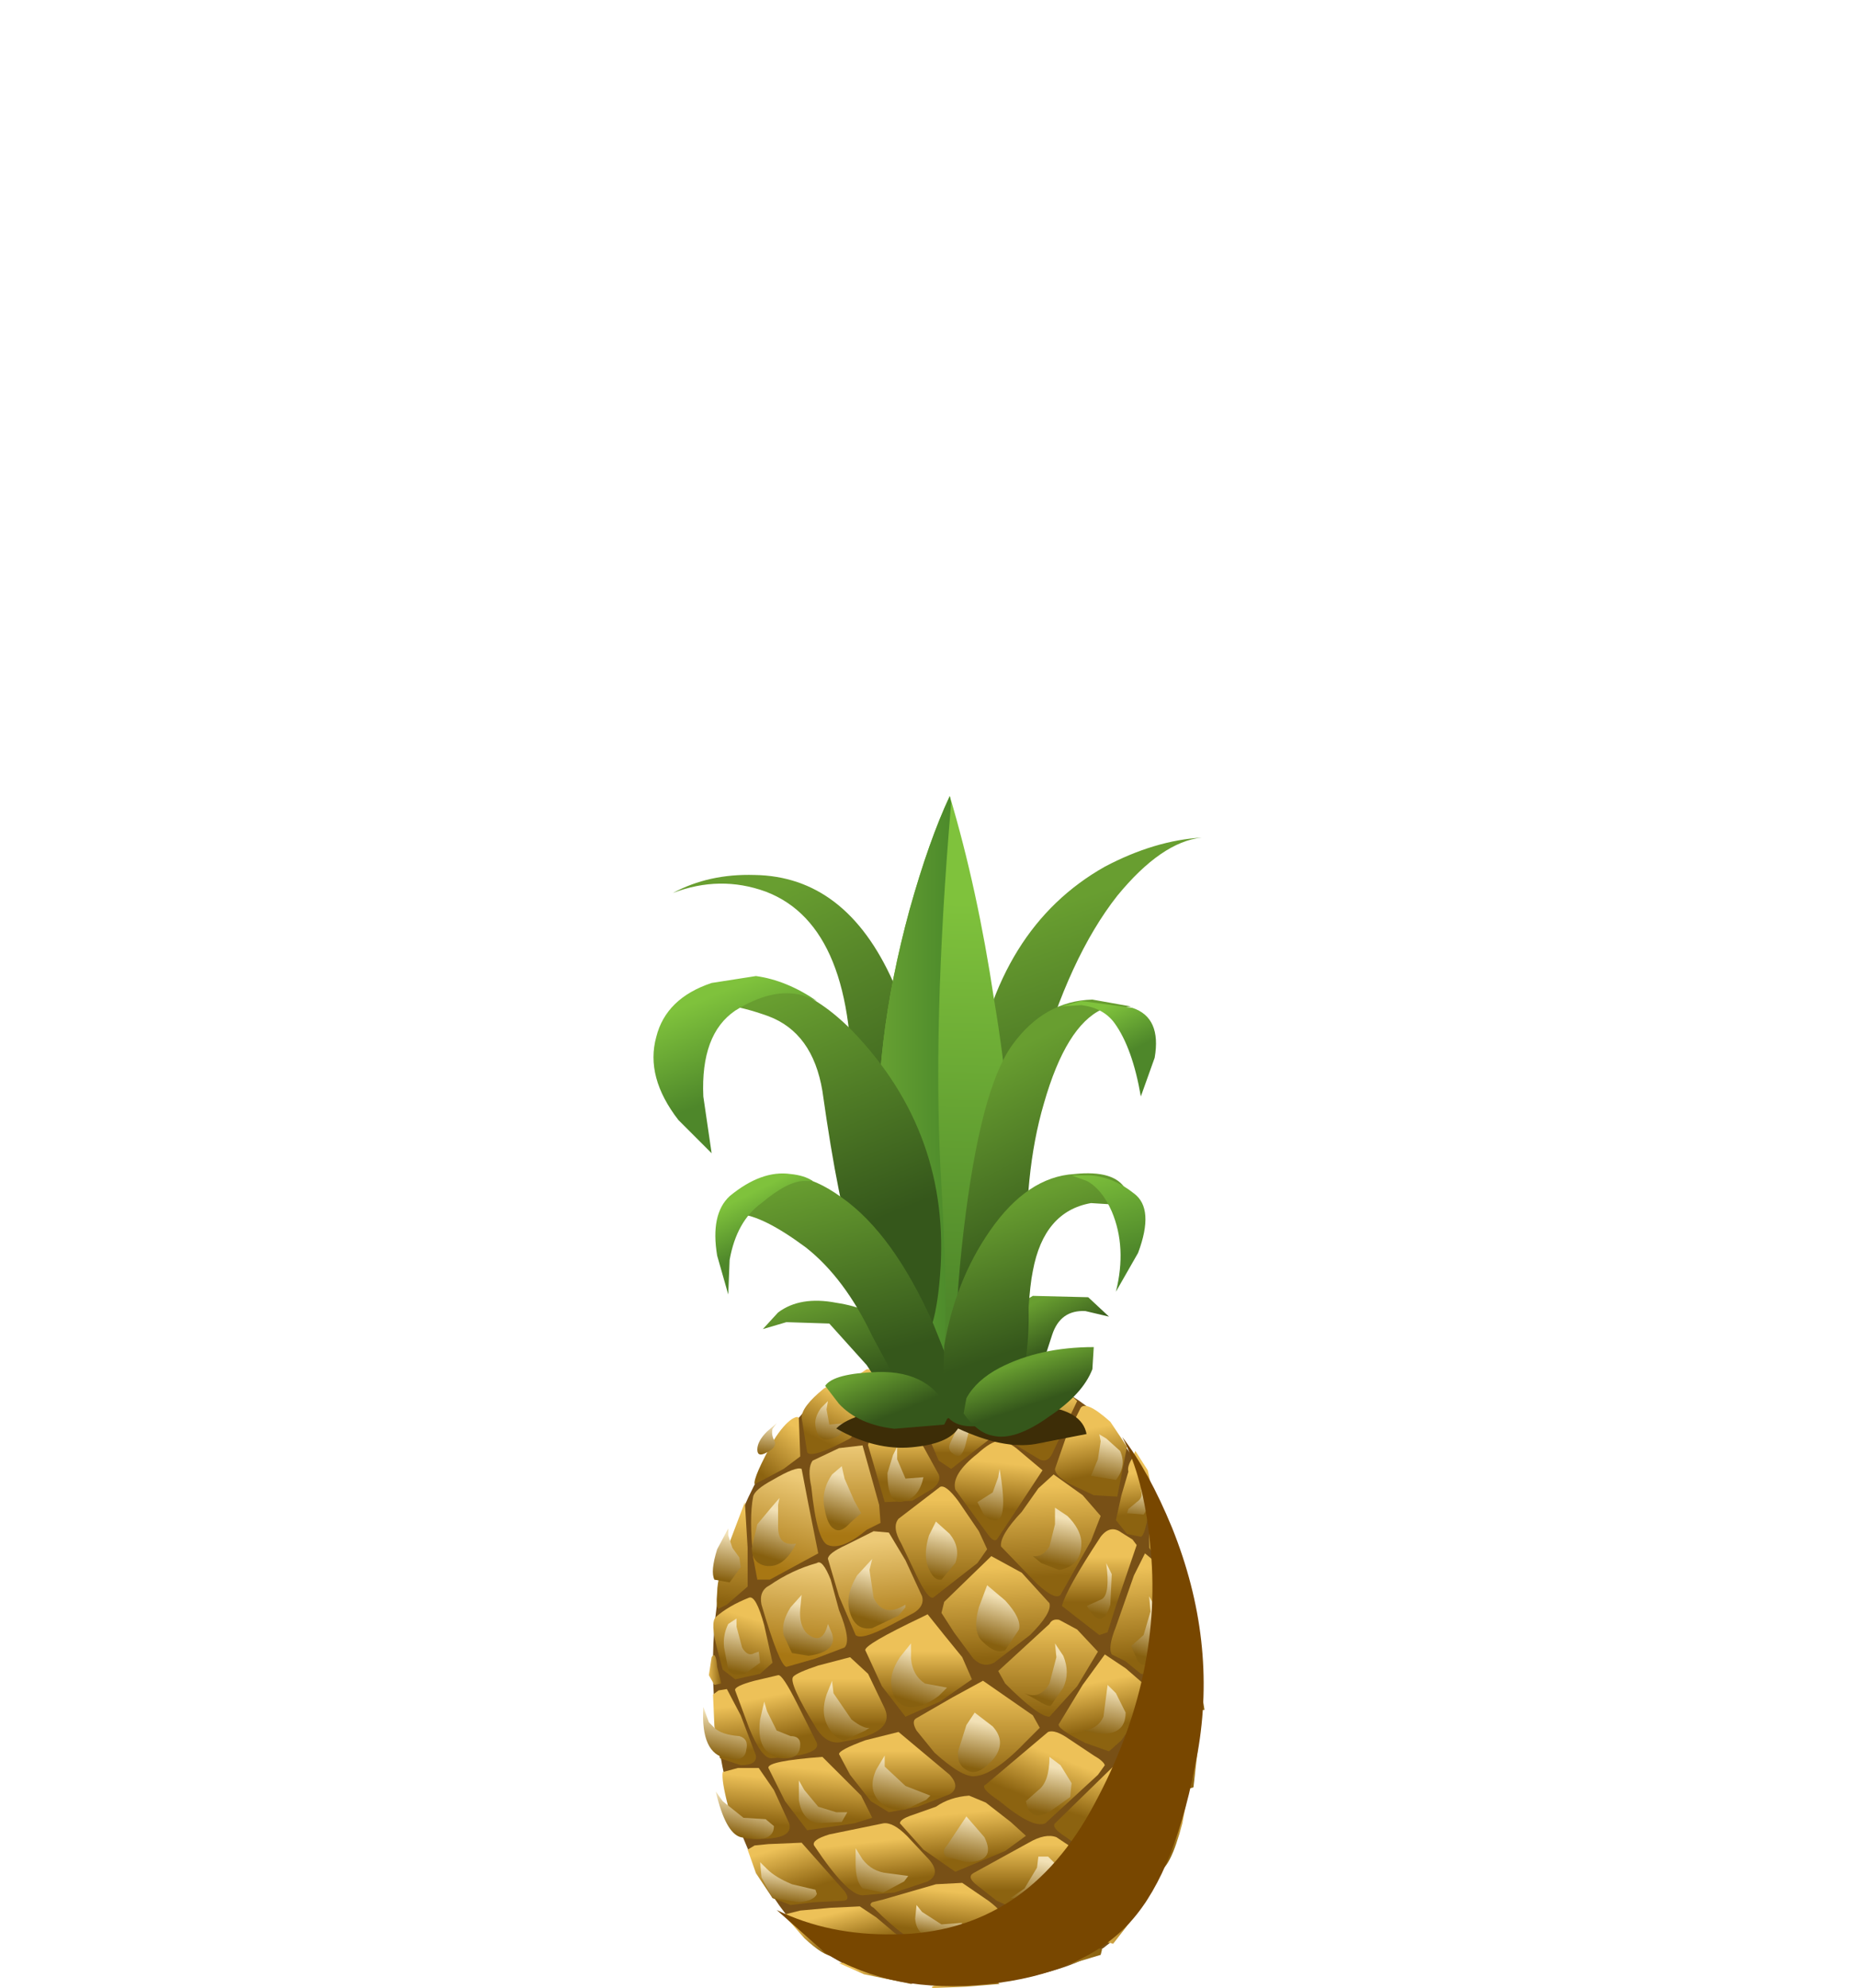 <?xml version="1.0" encoding="UTF-8" standalone="no"?>
<svg xmlns:xlink="http://www.w3.org/1999/xlink" height="71.8px" width="67.1px" xmlns="http://www.w3.org/2000/svg">
  <g transform="matrix(1.0, 0.0, 0.0, 1.0, 0.0, 0.0)">
    <use height="22.6" transform="matrix(1.0, 0.0, 0.0, 1.0, 25.4, 49.2)" width="18.1" xlink:href="#shape0"/>
    <use height="24.8" transform="matrix(0.8, 0.0, 0.0, 0.8, 28.05, 51.9)" width="19.25" xlink:href="#sprite0"/>
    <use height="2.4" transform="matrix(0.8, 0.0, 0.0, 0.8, 30.2, 50.35)" width="11.3" xlink:href="#sprite1"/>
    <use height="23.15" transform="matrix(1.0, 0.0, 0.0, 1.0, 23.6, 28.75)" width="19.8" xlink:href="#shape3"/>
  </g>
  <defs>
    <g id="shape0" transform="matrix(1.0, 0.0, 0.0, 1.0, -25.4, -49.2)">
      <path d="M30.35 49.9 Q31.35 49.4 32.9 49.25 L36.9 49.65 Q39.2 50.25 40.65 52.25 42.25 54.45 43.0 58.6 43.7 62.55 42.45 66.25 41.35 69.25 39.85 70.35 38.5 71.3 35.7 71.6 32.7 71.9 30.75 71.05 28.6 70.1 27.2 67.2 25.7 64.05 25.75 59.85 25.8 56.0 27.65 52.9 29.05 50.6 30.35 49.9" fill="#785016" fill-rule="evenodd" stroke="none"/>
      <path d="M28.85 51.25 L28.9 52.6 28.3 53.05 27.55 53.45 27.25 53.6 Q27.2 53.35 27.95 52.0 28.3 51.45 28.6 51.25 28.85 51.1 28.85 51.25" fill="url(#gradient0)" fill-rule="evenodd" stroke="none"/>
      <path d="M29.15 52.45 L28.95 51.2 Q28.95 50.8 29.75 50.15 30.7 49.55 30.75 49.75 L30.9 51.35 30.95 51.7 30.7 51.95 Q29.3 52.7 29.15 52.45" fill="url(#gradient1)" fill-rule="evenodd" stroke="none"/>
      <path d="M28.95 53.05 L29.2 54.35 29.55 56.1 27.8 57.05 27.35 57.05 27.2 56.25 Q27.05 54.8 27.2 54.05 27.25 53.8 27.9 53.45 28.75 52.95 28.95 53.05" fill="url(#gradient2)" fill-rule="evenodd" stroke="none"/>
      <path d="M26.9 54.25 L27.0 55.9 27.0 57.3 26.25 57.95 25.95 58.1 Q25.85 58.05 25.9 57.5 25.9 56.95 26.35 55.7 L26.9 54.25" fill="url(#gradient3)" fill-rule="evenodd" stroke="none"/>
      <path d="M29.35 52.75 L30.3 52.3 31.15 52.2 31.75 54.35 31.8 55.0 31.3 55.25 Q30.4 56.0 29.9 55.8 29.5 55.65 29.3 53.7 29.15 53.0 29.35 52.75" fill="url(#gradient4)" fill-rule="evenodd" stroke="none"/>
      <path d="M32.05 51.65 L32.8 51.5 33.35 52.25 33.9 53.25 Q34.0 53.5 33.7 53.75 L32.95 54.2 31.95 54.25 31.35 52.2 Q31.35 51.95 32.05 51.65" fill="url(#gradient5)" fill-rule="evenodd" stroke="none"/>
      <path d="M27.05 57.7 Q27.3 57.6 27.6 58.7 L27.9 60.05 27.45 60.45 26.55 60.65 26.1 60.3 25.9 59.55 Q25.65 58.6 25.85 58.4 26.3 58.0 27.05 57.7" fill="url(#gradient6)" fill-rule="evenodd" stroke="none"/>
      <path d="M27.8 57.25 Q28.6 56.7 29.5 56.45 29.7 56.3 30.0 57.05 L30.3 58.15 Q30.75 59.25 30.5 59.5 L29.45 59.9 28.4 60.2 Q28.15 60.15 27.5 57.95 27.4 57.45 27.8 57.25" fill="url(#gradient7)" fill-rule="evenodd" stroke="none"/>
      <path d="M32.1 55.35 L32.7 56.35 33.3 57.65 Q33.4 58.0 33.0 58.25 L32.15 58.7 Q31.1 59.25 30.9 59.05 L30.3 57.65 29.9 56.3 Q29.9 56.1 30.55 55.8 L31.55 55.3 32.1 55.35" fill="url(#gradient8)" fill-rule="evenodd" stroke="none"/>
      <path d="M33.95 53.7 Q34.15 53.6 34.6 54.2 L35.35 55.3 35.65 55.95 35.3 56.45 33.7 57.7 Q33.5 57.75 33.1 56.9 L32.55 55.75 Q32.2 55.15 32.45 54.85 L33.95 53.7" fill="url(#gradient9)" fill-rule="evenodd" stroke="none"/>
      <path d="M25.9 60.2 L26.05 60.8 25.8 60.85 25.6 60.5 25.7 59.85 Q25.85 59.6 25.9 60.2" fill="url(#gradient10)" fill-rule="evenodd" stroke="none"/>
      <path d="M26.25 61.0 L26.75 61.95 27.3 63.4 Q27.35 63.75 26.75 63.75 L26.0 63.5 25.8 62.35 25.75 61.2 25.95 61.05 26.25 61.0" fill="url(#gradient11)" fill-rule="evenodd" stroke="none"/>
      <path d="M28.1 60.5 Q28.25 60.45 28.8 61.55 L29.5 62.95 Q29.65 63.4 27.85 63.5 27.5 63.5 27.05 62.4 L26.55 61.05 Q26.5 60.9 27.25 60.7 L28.1 60.5" fill="url(#gradient12)" fill-rule="evenodd" stroke="none"/>
      <path d="M28.65 60.55 Q28.8 60.4 29.55 60.15 L30.7 59.85 31.35 60.45 31.95 61.7 Q32.35 62.6 30.45 62.9 29.9 63.05 29.5 62.45 28.45 60.75 28.65 60.55" fill="url(#gradient13)" fill-rule="evenodd" stroke="none"/>
      <path d="M33.3 58.4 L33.5 58.3 34.1 59.05 34.75 59.85 35.1 60.65 33.95 61.45 32.7 62.0 31.85 60.9 31.25 59.6 Q31.2 59.4 33.3 58.4" fill="url(#gradient14)" fill-rule="evenodd" stroke="none"/>
      <path d="M35.8 56.2 L36.9 56.8 37.9 57.9 Q38.0 58.25 37.2 59.05 L35.9 60.05 Q35.5 60.25 35.15 59.9 L34.45 58.95 34.0 58.25 34.1 57.85 35.8 56.2" fill="url(#gradient15)" fill-rule="evenodd" stroke="none"/>
      <path d="M27.4 63.85 L27.95 64.65 28.5 65.85 Q28.7 66.5 27.0 66.4 26.6 66.35 26.3 65.25 26.05 64.3 26.1 64.0 L26.65 63.85 27.4 63.85" fill="url(#gradient16)" fill-rule="evenodd" stroke="none"/>
      <path d="M29.7 63.45 L31.1 64.85 31.5 65.65 30.85 65.85 29.15 66.1 28.35 65.05 27.75 63.85 Q27.7 63.6 29.7 63.45" fill="url(#gradient17)" fill-rule="evenodd" stroke="none"/>
      <path d="M31.45 65.05 L30.7 64.1 30.3 63.35 Q30.3 63.2 31.25 62.85 L32.45 62.55 34.3 64.1 Q34.7 64.55 34.3 64.8 L33.15 65.25 32.1 65.45 31.45 65.05" fill="url(#gradient18)" fill-rule="evenodd" stroke="none"/>
      <path d="M37.55 62.4 L37.05 62.9 Q35.9 64.1 35.2 64.15 34.75 64.2 33.75 63.3 L33.1 62.5 Q32.9 62.15 33.1 62.05 L34.4 61.3 35.5 60.7 37.3 61.95 37.55 62.4" fill="url(#gradient19)" fill-rule="evenodd" stroke="none"/>
      <path d="M36.05 60.35 L37.9 58.65 Q38.0 58.45 38.25 58.5 L38.9 58.85 39.65 59.65 38.9 60.9 37.9 62.0 Q37.5 62.0 36.3 60.8 L36.05 60.35" fill="url(#gradient20)" fill-rule="evenodd" stroke="none"/>
      <path d="M28.95 66.55 L30.5 68.3 Q30.75 68.65 30.4 68.65 L29.4 68.7 28.55 68.8 27.9 68.55 27.3 67.65 27.0 66.8 27.25 66.65 27.75 66.6 28.95 66.55" fill="url(#gradient21)" fill-rule="evenodd" stroke="none"/>
      <path d="M29.95 66.25 L31.9 65.85 Q32.25 65.8 32.75 66.3 L33.45 67.05 Q34.05 67.65 33.5 67.95 L32.3 68.35 31.15 68.45 Q30.6 68.45 29.4 66.65 29.3 66.45 29.95 66.25" fill="url(#gradient22)" fill-rule="evenodd" stroke="none"/>
      <path d="M33.8 65.25 Q34.3 64.9 35.0 64.85 L35.6 65.1 36.5 65.8 37.05 66.3 36.3 66.85 34.5 67.6 33.35 66.8 32.5 65.85 Q32.5 65.7 32.95 65.55 L33.8 65.25" fill="url(#gradient23)" fill-rule="evenodd" stroke="none"/>
      <path d="M35.6 64.45 L37.85 62.55 Q38.1 62.45 38.6 62.8 L39.5 63.4 Q39.85 63.6 39.9 63.75 L39.65 64.1 37.75 65.85 Q37.3 66.05 36.1 65.05 35.35 64.55 35.6 64.45" fill="url(#gradient24)" fill-rule="evenodd" stroke="none"/>
      <path d="M38.25 62.25 L39.1 60.85 39.9 59.75 40.65 60.25 41.4 60.9 Q41.7 61.2 40.5 62.85 L40.05 63.25 39.2 62.95 Q38.1 62.4 38.25 62.25" fill="url(#gradient25)" fill-rule="evenodd" stroke="none"/>
      <path d="M32.3 69.8 Q33.0 70.3 32.35 70.45 L30.1 70.65 Q29.75 70.65 29.05 70.0 L28.3 69.15 28.9 69.0 30.0 68.9 31.05 68.85 31.65 69.25 32.3 69.8" fill="url(#gradient26)" fill-rule="evenodd" stroke="none"/>
      <path d="M33.8 68.05 L34.75 68.0 35.7 68.65 Q36.3 69.1 36.15 69.25 36.1 69.4 35.6 69.55 34.15 70.25 33.3 70.15 32.8 70.15 31.55 68.9 31.35 68.8 31.5 68.7 L31.9 68.6 33.8 68.05" fill="url(#gradient27)" fill-rule="evenodd" stroke="none"/>
      <path d="M35.15 67.65 L37.15 66.55 Q37.75 66.2 38.15 66.35 L38.9 66.85 Q39.3 67.05 39.15 67.3 L38.7 67.85 Q37.4 68.9 36.8 69.0 L36.0 68.65 35.3 68.1 Q34.9 67.8 35.15 67.65" fill="url(#gradient28)" fill-rule="evenodd" stroke="none"/>
      <path d="M39.7 66.8 L39.05 66.75 38.5 66.35 Q37.95 66.0 38.1 65.85 L40.15 63.85 Q40.35 63.65 40.7 63.85 L41.35 64.3 41.5 64.65 41.15 65.25 39.7 66.8" fill="url(#gradient29)" fill-rule="evenodd" stroke="none"/>
      <path d="M42.9 61.9 L42.95 62.4 42.5 63.25 41.9 64.1 41.45 64.2 40.85 63.85 Q40.3 63.5 40.7 63.0 L41.75 61.1 Q42.05 60.95 42.55 61.6 42.8 61.65 42.9 61.9" fill="url(#gradient30)" fill-rule="evenodd" stroke="none"/>
      <path d="M30.3 70.9 L32.35 70.65 32.9 70.6 33.5 70.65 34.8 71.25 33.85 71.45 32.9 71.65 31.2 71.3 30.3 70.9" fill="url(#gradient31)" fill-rule="evenodd" stroke="none"/>
      <path d="M33.9 70.3 L35.35 69.75 36.8 69.3 Q37.0 69.25 38.2 69.85 38.5 70.0 38.25 70.15 L37.45 70.45 35.45 71.1 34.25 70.7 Q33.65 70.4 33.9 70.3" fill="url(#gradient32)" fill-rule="evenodd" stroke="none"/>
      <path d="M39.7 67.2 Q40.1 67.05 41.45 67.85 41.7 67.95 41.5 68.1 L41.1 68.45 40.05 69.25 38.85 69.85 38.0 69.65 37.35 69.25 Q37.0 69.1 37.65 68.85 L39.7 67.2" fill="url(#gradient33)" fill-rule="evenodd" stroke="none"/>
      <path d="M42.1 64.6 L42.65 64.8 42.85 65.05 42.7 65.85 Q42.25 67.55 41.8 67.6 L40.9 67.4 40.15 67.05 Q40.05 66.9 40.3 66.65 L40.85 65.95 Q41.7 64.6 42.1 64.6" fill="url(#gradient34)" fill-rule="evenodd" stroke="none"/>
      <path d="M43.15 62.45 Q43.3 62.35 43.25 63.25 L43.1 64.55 42.6 64.7 42.15 64.3 42.5 63.35 Q42.95 62.55 43.15 62.45" fill="url(#gradient35)" fill-rule="evenodd" stroke="none"/>
      <path d="M36.1 71.65 L34.9 71.75 33.7 71.8 Q33.5 71.75 34.15 71.6 L35.1 71.45 35.9 71.5 36.1 71.65" fill="url(#gradient36)" fill-rule="evenodd" stroke="none"/>
      <path d="M36.7 70.85 L37.8 70.45 38.55 70.25 39.3 70.25 39.8 70.4 39.75 70.6 37.1 71.4 36.5 71.4 35.95 71.25 36.7 70.85" fill="url(#gradient37)" fill-rule="evenodd" stroke="none"/>
      <path d="M39.3 69.95 L40.4 69.25 41.4 68.65 40.2 70.2 39.3 69.95" fill="url(#gradient38)" fill-rule="evenodd" stroke="none"/>
      <path d="M43.1 58.3 L43.3 59.8 43.4 61.15 43.5 61.75 43.15 61.8 42.35 61.3 Q41.9 61.05 42.0 60.8 L43.1 58.3" fill="url(#gradient39)" fill-rule="evenodd" stroke="none"/>
      <path d="M42.9 57.75 L42.4 59.2 41.75 60.5 41.2 60.45 40.65 60.0 40.15 59.75 Q40.0 59.5 40.3 58.75 L40.95 56.9 41.35 56.1 42.25 56.85 42.9 57.75" fill="url(#gradient40)" fill-rule="evenodd" stroke="none"/>
      <path d="M41.05 55.8 L40.3 58.0 40.0 58.95 39.7 59.05 38.35 58.0 Q38.5 57.4 39.75 55.5 40.1 55.05 40.5 55.35 L40.9 55.6 41.05 55.8" fill="url(#gradient41)" fill-rule="evenodd" stroke="none"/>
      <path d="M37.45 57.2 L36.15 55.85 Q36.1 55.45 36.9 54.6 L37.5 53.75 38.05 53.25 39.1 54.0 39.75 54.75 39.4 55.65 38.3 57.6 Q38.1 57.8 37.45 57.2" fill="url(#gradient42)" fill-rule="evenodd" stroke="none"/>
      <path d="M37.65 53.1 L36.3 55.15 36.0 55.6 Q35.9 55.7 35.7 55.45 L34.5 53.8 Q34.35 53.25 35.3 52.5 35.8 52.05 36.05 52.05 36.3 52.0 36.7 52.3 L37.65 53.1" fill="url(#gradient43)" fill-rule="evenodd" stroke="none"/>
      <path d="M35.9 51.85 L34.35 53.05 33.9 52.75 33.6 52.05 33.3 51.65 Q33.2 51.45 33.4 51.25 L34.25 51.0 34.9 50.95 35.9 51.85" fill="url(#gradient44)" fill-rule="evenodd" stroke="none"/>
      <path d="M41.75 54.2 L42.05 54.65 42.5 55.75 Q42.9 56.85 42.6 57.0 L42.0 56.6 41.5 55.9 41.5 55.05 41.75 54.2" fill="url(#gradient45)" fill-rule="evenodd" stroke="none"/>
      <path d="M41.0 52.4 L41.45 53.1 41.6 53.8 Q41.4 55.45 41.2 55.5 L40.7 55.4 40.3 54.9 40.5 54.0 40.75 53.15 Q40.7 52.95 40.9 52.65 L41.0 52.4" fill="url(#gradient46)" fill-rule="evenodd" stroke="none"/>
      <path d="M40.7 52.25 L40.35 54.05 39.5 54.0 38.65 53.6 Q38.1 53.3 38.1 53.05 L38.5 51.9 39.0 50.9 Q39.15 50.5 40.1 51.35 L40.7 52.25" fill="url(#gradient47)" fill-rule="evenodd" stroke="none"/>
      <path d="M38.9 50.6 L38.0 52.5 Q37.8 52.9 37.45 52.65 L36.7 52.2 Q36.2 51.85 36.35 51.7 37.8 50.0 38.0 50.0 38.35 50.05 38.9 50.6" fill="url(#gradient48)" fill-rule="evenodd" stroke="none"/>
      <path d="M37.7 49.9 L36.2 51.5 35.7 51.4 35.3 51.0 Q35.3 50.8 36.25 50.25 37.35 49.7 37.65 49.7 L37.7 49.9" fill="url(#gradient49)" fill-rule="evenodd" stroke="none"/>
      <path d="M32.8 51.25 Q31.45 52.0 31.2 51.55 L30.9 50.6 30.85 49.75 31.3 49.45 31.8 49.45 32.35 50.4 32.8 51.25" fill="url(#gradient50)" fill-rule="evenodd" stroke="none"/>
      <path d="M28.75 55.75 Q28.3 56.65 27.65 56.55 27.15 56.45 27.15 55.9 L27.35 55.05 27.85 54.45 28.15 54.1 28.1 54.35 28.1 55.15 Q28.1 55.85 28.75 55.75" fill="url(#gradient51)" fill-rule="evenodd" stroke="none"/>
      <path d="M26.75 56.6 L26.35 57.15 25.8 57.05 Q25.65 56.75 25.9 55.95 L26.3 55.2 26.3 55.45 26.45 55.9 26.7 56.25 26.75 56.6" fill="url(#gradient52)" fill-rule="evenodd" stroke="none"/>
      <path d="M27.35 52.35 Q27.35 52.05 27.7 51.7 L28.05 51.4 27.9 51.6 Q27.85 51.8 27.95 52.0 28.1 52.25 27.7 52.45 27.35 52.65 27.35 52.35" fill="url(#gradient53)" fill-rule="evenodd" stroke="none"/>
      <path d="M30.4 52.95 L30.5 53.4 30.85 54.2 31.1 54.65 30.7 55.0 Q30.35 55.4 30.1 55.2 29.85 55.05 29.75 54.3 29.7 53.75 30.05 53.25 L30.4 52.95" fill="url(#gradient54)" fill-rule="evenodd" stroke="none"/>
      <path d="M26.6 58.75 L26.8 59.5 Q27.0 59.85 27.25 59.7 L27.4 59.65 27.45 60.05 26.9 60.45 Q26.4 60.55 26.3 60.3 L26.15 59.5 Q26.1 59.05 26.3 58.65 L26.6 58.45 26.6 58.75" fill="url(#gradient55)" fill-rule="evenodd" stroke="none"/>
      <path d="M28.95 57.6 L28.9 58.1 Q28.85 58.7 29.15 59.0 29.7 59.45 29.9 58.65 L30.05 59.0 Q30.25 59.65 29.2 59.8 L28.6 59.7 28.3 59.05 Q28.2 58.6 28.55 58.05 L28.95 57.6" fill="url(#gradient56)" fill-rule="evenodd" stroke="none"/>
      <path d="M32.7 57.95 L32.7 58.05 32.45 58.35 31.5 58.8 Q30.9 58.9 30.7 58.25 30.5 57.65 30.95 56.9 L31.5 56.3 31.4 56.7 31.55 57.7 Q31.9 58.45 32.7 57.95" fill="url(#gradient57)" fill-rule="evenodd" stroke="none"/>
      <path d="M32.4 52.25 L32.4 52.7 32.7 53.4 33.35 53.35 Q33.2 54.05 32.7 54.2 32.05 54.45 32.05 53.2 L32.25 52.55 32.4 52.25" fill="url(#gradient58)" fill-rule="evenodd" stroke="none"/>
      <path d="M29.9 50.6 L29.85 50.9 29.95 51.45 30.5 51.4 30.55 51.5 30.3 51.85 Q29.55 52.25 29.45 51.5 29.4 51.2 29.65 50.85 L29.9 50.6" fill="url(#gradient59)" fill-rule="evenodd" stroke="none"/>
      <path d="M25.4 61.65 L25.6 62.2 25.8 62.4 Q26.05 62.65 26.7 62.7 27.05 62.8 26.95 63.2 26.9 63.65 26.25 63.5 25.3 63.35 25.4 61.65" fill="url(#gradient60)" fill-rule="evenodd" stroke="none"/>
      <path d="M27.6 61.45 L27.7 61.8 28.05 62.5 28.55 62.7 Q28.9 62.7 28.9 63.0 28.9 63.45 28.45 63.5 27.95 63.55 27.65 63.2 27.35 62.85 27.45 62.1 L27.6 61.45" fill="url(#gradient61)" fill-rule="evenodd" stroke="none"/>
      <path d="M30.05 60.7 L30.1 61.15 30.75 62.1 Q31.2 62.45 31.4 62.4 L31.25 62.5 30.5 62.85 Q30.1 62.8 29.85 62.25 29.65 61.8 29.85 61.2 L30.05 60.7" fill="url(#gradient62)" fill-rule="evenodd" stroke="none"/>
      <path d="M32.9 59.35 L32.9 59.9 Q32.95 60.5 33.4 60.8 L34.2 60.95 33.9 61.25 Q33.3 61.7 32.8 61.65 32.3 61.55 32.2 60.95 32.1 60.45 32.5 59.85 L32.9 59.35" fill="url(#gradient63)" fill-rule="evenodd" stroke="none"/>
      <path d="M35.65 57.25 L36.3 57.8 Q36.9 58.45 36.8 58.85 L36.3 59.6 Q35.95 59.75 35.5 59.3 35.1 58.95 35.35 58.05 L35.65 57.25" fill="url(#gradient64)" fill-rule="evenodd" stroke="none"/>
      <path d="M33.8 54.95 L34.3 55.4 Q34.7 55.9 34.5 56.45 L34.0 57.05 Q33.7 57.1 33.5 56.55 33.35 56.1 33.55 55.45 L33.8 54.95" fill="url(#gradient65)" fill-rule="evenodd" stroke="none"/>
      <path d="M25.85 64.7 L26.1 65.05 26.85 65.65 27.65 65.7 27.95 65.95 Q27.95 66.6 26.75 66.35 26.2 66.2 25.85 64.7" fill="url(#gradient66)" fill-rule="evenodd" stroke="none"/>
      <path d="M28.85 64.3 L29.05 64.65 29.55 65.25 30.2 65.45 30.6 65.45 30.4 65.8 29.5 65.85 Q28.95 65.7 28.85 65.0 L28.85 64.3" fill="url(#gradient67)" fill-rule="evenodd" stroke="none"/>
      <path d="M27.45 67.25 L27.7 67.5 Q28.0 67.8 28.6 68.05 L29.45 68.25 29.5 68.4 Q29.4 68.65 28.85 68.7 L27.9 68.55 27.5 67.8 27.45 67.25" fill="url(#gradient68)" fill-rule="evenodd" stroke="none"/>
      <path d="M30.9 66.75 L31.15 67.15 Q31.5 67.6 32.05 67.65 L32.8 67.75 32.65 67.95 31.9 68.35 31.15 68.2 Q30.9 67.95 30.9 67.3 L30.9 66.75" fill="url(#gradient69)" fill-rule="evenodd" stroke="none"/>
      <path d="M29.1 69.4 L29.5 69.7 30.6 70.15 31.3 70.3 31.1 70.6 29.65 70.45 29.2 69.85 29.1 69.4" fill="url(#gradient70)" fill-rule="evenodd" stroke="none"/>
      <path d="M31.5 71.15 L31.95 71.2 33.1 71.15 33.65 71.25 33.1 71.5 Q32.6 71.7 31.5 71.15" fill="url(#gradient71)" fill-rule="evenodd" stroke="none"/>
      <path d="M33.1 68.8 L33.3 69.05 34.0 69.5 34.65 69.45 34.75 69.45 34.5 69.9 33.6 70.0 Q33.1 69.85 33.05 69.3 L33.1 68.8" fill="url(#gradient72)" fill-rule="evenodd" stroke="none"/>
      <path d="M35.8 70.45 L36.95 70.35 Q36.8 70.85 35.45 71.1 34.95 71.15 35.2 70.85 L35.8 70.45" fill="url(#gradient73)" fill-rule="evenodd" stroke="none"/>
      <path d="M31.95 63.4 L31.95 63.8 32.7 64.5 33.6 64.85 33.45 65.0 32.7 65.35 Q32.1 65.45 31.7 65.0 31.35 64.55 31.65 63.9 L31.95 63.4" fill="url(#gradient74)" fill-rule="evenodd" stroke="none"/>
      <path d="M35.2 61.85 L35.85 62.35 Q36.35 62.9 35.9 63.5 35.35 64.15 34.95 63.95 34.55 63.75 34.6 63.25 L34.9 62.3 35.2 61.85" fill="url(#gradient75)" fill-rule="evenodd" stroke="none"/>
      <path d="M34.9 65.6 L35.55 66.35 Q36.0 67.25 34.9 67.25 L34.15 67.05 Q34.0 66.85 34.2 66.65 L34.9 65.6" fill="url(#gradient76)" fill-rule="evenodd" stroke="none"/>
      <path d="M37.9 63.45 L38.3 63.75 38.7 64.4 38.65 64.9 37.95 65.4 Q37.2 65.85 37.05 65.05 L37.5 64.65 Q37.9 64.35 37.9 63.45" fill="url(#gradient77)" fill-rule="evenodd" stroke="none"/>
      <path d="M37.5 67.05 L37.85 67.05 38.15 67.35 Q38.25 68.25 37.5 68.65 L36.5 68.55 37.0 68.2 37.45 67.45 37.5 67.05" fill="url(#gradient78)" fill-rule="evenodd" stroke="none"/>
      <path d="M40.45 64.45 L40.7 65.35 40.55 65.65 40.1 66.1 Q39.75 66.4 39.45 66.35 L39.15 66.1 Q39.25 65.85 39.7 65.5 L40.3 64.8 40.45 64.45" fill="url(#gradient79)" fill-rule="evenodd" stroke="none"/>
      <path d="M39.3 69.6 L38.55 69.45 38.15 69.2 39.15 68.95 39.95 67.95 Q39.8 69.45 39.3 69.6" fill="url(#gradient80)" fill-rule="evenodd" stroke="none"/>
      <path d="M42.3 65.85 L42.3 66.35 41.9 67.15 Q41.5 67.5 40.95 66.65 L41.7 66.5 Q42.15 66.35 42.3 65.85" fill="url(#gradient81)" fill-rule="evenodd" stroke="none"/>
      <path d="M42.35 63.95 L43.1 63.15 43.05 63.55 42.75 64.2 Q42.45 64.55 42.35 63.95" fill="url(#gradient82)" fill-rule="evenodd" stroke="none"/>
      <path d="M42.0 61.85 L42.2 62.5 Q42.35 63.25 42.05 63.65 41.55 64.3 41.3 63.4 L41.8 62.75 42.05 62.15 42.0 61.85" fill="url(#gradient83)" fill-rule="evenodd" stroke="none"/>
      <path d="M40.0 60.85 L40.3 61.15 40.65 61.85 Q40.65 62.7 39.65 62.6 L39.1 62.5 Q39.65 62.45 39.85 62.0 L40.0 60.85" fill="url(#gradient84)" fill-rule="evenodd" stroke="none"/>
      <path d="M38.1 59.35 L38.4 59.8 Q38.65 60.4 38.4 60.95 L37.95 61.6 Q37.85 61.65 37.45 61.4 L37.0 61.15 Q37.55 61.4 37.9 60.8 L38.15 59.85 38.1 59.35" fill="url(#gradient85)" fill-rule="evenodd" stroke="none"/>
      <path d="M38.1 54.45 L38.55 54.75 Q39.0 55.2 39.05 55.65 39.1 56.55 38.25 56.7 L37.6 56.45 37.3 56.2 Q37.65 56.25 37.9 55.85 L38.1 55.05 38.1 54.45" fill="url(#gradient86)" fill-rule="evenodd" stroke="none"/>
      <path d="M36.1 53.05 Q36.4 54.8 36.0 54.9 35.7 54.95 35.5 54.65 L35.3 54.25 35.85 53.9 36.05 53.35 36.1 53.05" fill="url(#gradient87)" fill-rule="evenodd" stroke="none"/>
      <path d="M34.65 51.4 L35.0 51.65 34.85 52.25 Q34.7 52.7 34.5 52.55 34.2 52.4 34.3 52.15 L34.65 51.4" fill="url(#gradient88)" fill-rule="evenodd" stroke="none"/>
      <path d="M37.7 50.85 L37.9 51.35 37.85 52.05 Q37.55 52.35 37.3 51.85 L37.45 51.7 37.65 51.25 37.7 50.85" fill="url(#gradient89)" fill-rule="evenodd" stroke="none"/>
      <path d="M39.7 51.8 L39.95 51.95 40.45 52.4 Q40.7 52.95 40.3 53.45 L39.4 53.3 39.65 52.7 39.75 52.05 39.7 51.8" fill="url(#gradient90)" fill-rule="evenodd" stroke="none"/>
      <path d="M41.15 53.7 L41.35 54.05 Q41.5 54.45 41.3 54.7 L40.7 54.65 40.75 54.5 41.05 54.25 Q41.35 54.05 41.15 53.7" fill="url(#gradient91)" fill-rule="evenodd" stroke="none"/>
      <path d="M39.95 56.45 L40.15 56.85 40.1 57.95 Q39.8 58.95 39.25 58.0 L39.8 57.75 Q40.1 57.55 39.95 56.45" fill="url(#gradient92)" fill-rule="evenodd" stroke="none"/>
      <path d="M41.5 57.65 L41.9 58.35 Q42.3 59.15 41.85 59.75 41.4 60.35 41.1 60.0 L40.85 59.45 41.3 59.05 41.55 58.2 41.5 57.65" fill="url(#gradient93)" fill-rule="evenodd" stroke="none"/>
      <path d="M42.15 55.25 L42.3 55.45 42.4 56.15 Q42.25 56.65 41.8 55.85 L42.05 55.85 Q42.3 55.85 42.15 55.25" fill="url(#gradient94)" fill-rule="evenodd" stroke="none"/>
      <path d="M43.1 59.85 L43.2 60.1 43.2 60.85 42.55 60.8 42.9 60.6 Q43.25 60.4 43.1 59.85" fill="url(#gradient95)" fill-rule="evenodd" stroke="none"/>
    </g>
    <linearGradient gradientTransform="matrix(-8.0E-4, 0.001, 0.001, 8.0E-4, 28.3, 52.55)" gradientUnits="userSpaceOnUse" id="gradient0" spreadMethod="pad" x1="-819.2" x2="819.2">
      <stop offset="0.0" stop-color="#edc158"/>
      <stop offset="1.0" stop-color="#8c6310"/>
    </linearGradient>
    <linearGradient gradientTransform="matrix(-5.0E-4, 0.001, 0.001, 5.0E-4, 30.05, 51.2)" gradientUnits="userSpaceOnUse" id="gradient1" spreadMethod="pad" x1="-819.2" x2="819.2">
      <stop offset="0.0" stop-color="#edc158"/>
      <stop offset="1.0" stop-color="#8c6310"/>
    </linearGradient>
    <linearGradient gradientTransform="matrix(-6.0E-4, 0.002, 0.002, 6.0E-4, 28.4, 55.0)" gradientUnits="userSpaceOnUse" id="gradient2" spreadMethod="pad" x1="-819.2" x2="819.2">
      <stop offset="0.0" stop-color="#edca77"/>
      <stop offset="1.0" stop-color="#a87713"/>
    </linearGradient>
    <linearGradient gradientTransform="matrix(-3.0E-4, 0.002, 0.002, 3.0E-4, 26.65, 56.25)" gradientUnits="userSpaceOnUse" id="gradient3" spreadMethod="pad" x1="-819.2" x2="819.2">
      <stop offset="0.0" stop-color="#edc158"/>
      <stop offset="1.0" stop-color="#8c6310"/>
    </linearGradient>
    <linearGradient gradientTransform="matrix(0.0, 0.002, 0.002, 0.0, 30.5, 53.8)" gradientUnits="userSpaceOnUse" id="gradient4" spreadMethod="pad" x1="-819.2" x2="819.2">
      <stop offset="0.0" stop-color="#edca77"/>
      <stop offset="1.0" stop-color="#a87713"/>
    </linearGradient>
    <linearGradient gradientTransform="matrix(0.0, 0.001, 0.001, 0.0, 32.65, 52.7)" gradientUnits="userSpaceOnUse" id="gradient5" spreadMethod="pad" x1="-819.2" x2="819.2">
      <stop offset="0.0" stop-color="#edc158"/>
      <stop offset="1.0" stop-color="#8c6310"/>
    </linearGradient>
    <linearGradient gradientTransform="matrix(-3.0E-4, 0.001, 0.001, 3.0E-4, 26.85, 59.25)" gradientUnits="userSpaceOnUse" id="gradient6" spreadMethod="pad" x1="-819.2" x2="819.2">
      <stop offset="0.0" stop-color="#edc158"/>
      <stop offset="1.0" stop-color="#8c6310"/>
    </linearGradient>
    <linearGradient gradientTransform="matrix(-2.0E-4, 0.002, 0.002, 2.0E-4, 29.05, 58.2)" gradientUnits="userSpaceOnUse" id="gradient7" spreadMethod="pad" x1="-819.2" x2="819.2">
      <stop offset="0.0" stop-color="#edca77"/>
      <stop offset="1.0" stop-color="#a87713"/>
    </linearGradient>
    <linearGradient gradientTransform="matrix(2.0E-4, 0.002, 0.002, -2.0E-4, 31.65, 57.3)" gradientUnits="userSpaceOnUse" id="gradient8" spreadMethod="pad" x1="-819.2" x2="819.2">
      <stop offset="0.0" stop-color="#edca77"/>
      <stop offset="1.0" stop-color="#a87713"/>
    </linearGradient>
    <linearGradient gradientTransform="matrix(0.0, 0.002, 0.002, 0.0, 33.95, 55.8)" gradientUnits="userSpaceOnUse" id="gradient9" spreadMethod="pad" x1="-819.2" x2="819.2">
      <stop offset="0.0" stop-color="#edc158"/>
      <stop offset="1.0" stop-color="#8c6310"/>
    </linearGradient>
    <linearGradient gradientTransform="matrix(3.0E-4, 0.0, 0.0, -3.0E-4, 25.8, 60.3)" gradientUnits="userSpaceOnUse" id="gradient10" spreadMethod="pad" x1="-819.2" x2="819.2">
      <stop offset="0.0" stop-color="#edc158"/>
      <stop offset="1.0" stop-color="#8c6310"/>
    </linearGradient>
    <linearGradient gradientTransform="matrix(1.0E-4, 0.001, 0.001, -1.0E-4, 26.5, 62.45)" gradientUnits="userSpaceOnUse" id="gradient11" spreadMethod="pad" x1="-819.2" x2="819.2">
      <stop offset="0.0" stop-color="#edc158"/>
      <stop offset="1.0" stop-color="#8c6310"/>
    </linearGradient>
    <linearGradient gradientTransform="matrix(2.0E-4, 0.001, 0.001, -2.0E-4, 28.05, 62.05)" gradientUnits="userSpaceOnUse" id="gradient12" spreadMethod="pad" x1="-819.2" x2="819.2">
      <stop offset="0.0" stop-color="#edc158"/>
      <stop offset="1.0" stop-color="#8c6310"/>
    </linearGradient>
    <linearGradient gradientTransform="matrix(0.0, 0.001, 0.001, 0.0, 30.3, 61.45)" gradientUnits="userSpaceOnUse" id="gradient13" spreadMethod="pad" x1="-819.2" x2="819.2">
      <stop offset="0.0" stop-color="#edc158"/>
      <stop offset="1.0" stop-color="#8c6310"/>
    </linearGradient>
    <linearGradient gradientTransform="matrix(0.0, 0.001, 0.001, 0.0, 33.15, 60.45)" gradientUnits="userSpaceOnUse" id="gradient14" spreadMethod="pad" x1="-819.2" x2="819.2">
      <stop offset="0.0" stop-color="#edc158"/>
      <stop offset="1.0" stop-color="#8c6310"/>
    </linearGradient>
    <linearGradient gradientTransform="matrix(1.0E-4, 0.002, 0.002, -1.0E-4, 35.95, 58.25)" gradientUnits="userSpaceOnUse" id="gradient15" spreadMethod="pad" x1="-819.2" x2="819.2">
      <stop offset="0.0" stop-color="#edc158"/>
      <stop offset="1.0" stop-color="#8c6310"/>
    </linearGradient>
    <linearGradient gradientTransform="matrix(-1.0E-4, 0.001, 0.001, 1.0E-4, 27.3, 65.0)" gradientUnits="userSpaceOnUse" id="gradient16" spreadMethod="pad" x1="-819.2" x2="819.2">
      <stop offset="0.0" stop-color="#edc158"/>
      <stop offset="1.0" stop-color="#8c6310"/>
    </linearGradient>
    <linearGradient gradientTransform="matrix(-1.0E-4, 0.001, 0.001, 1.0E-4, 29.65, 64.75)" gradientUnits="userSpaceOnUse" id="gradient17" spreadMethod="pad" x1="-819.2" x2="819.2">
      <stop offset="0.0" stop-color="#edc158"/>
      <stop offset="1.0" stop-color="#8c6310"/>
    </linearGradient>
    <linearGradient gradientTransform="matrix(0.0, 0.001, 0.001, 0.0, 32.4, 64.05)" gradientUnits="userSpaceOnUse" id="gradient18" spreadMethod="pad" x1="-819.2" x2="819.2">
      <stop offset="0.0" stop-color="#edc158"/>
      <stop offset="1.0" stop-color="#8c6310"/>
    </linearGradient>
    <linearGradient gradientTransform="matrix(0.0, 0.002, 0.002, 0.0, 35.25, 62.65)" gradientUnits="userSpaceOnUse" id="gradient19" spreadMethod="pad" x1="-819.2" x2="819.2">
      <stop offset="0.0" stop-color="#edc158"/>
      <stop offset="1.0" stop-color="#8c6310"/>
    </linearGradient>
    <linearGradient gradientTransform="matrix(0.0, 0.002, 0.002, 0.0, 37.85, 60.25)" gradientUnits="userSpaceOnUse" id="gradient20" spreadMethod="pad" x1="-819.2" x2="819.2">
      <stop offset="0.0" stop-color="#edc158"/>
      <stop offset="1.0" stop-color="#8c6310"/>
    </linearGradient>
    <linearGradient gradientTransform="matrix(3.0E-4, 0.001, 0.001, -3.0E-4, 28.75, 67.45)" gradientUnits="userSpaceOnUse" id="gradient21" spreadMethod="pad" x1="-819.2" x2="819.2">
      <stop offset="0.0" stop-color="#edc158"/>
      <stop offset="1.0" stop-color="#8c6310"/>
    </linearGradient>
    <linearGradient gradientTransform="matrix(1.0E-4, 9.0E-4, 9.0E-4, -1.0E-4, 31.6, 67.25)" gradientUnits="userSpaceOnUse" id="gradient22" spreadMethod="pad" x1="-819.2" x2="819.2">
      <stop offset="0.0" stop-color="#edc158"/>
      <stop offset="1.0" stop-color="#8c6310"/>
    </linearGradient>
    <linearGradient gradientTransform="matrix(1.0E-4, 0.001, 0.001, -1.0E-4, 34.8, 66.3)" gradientUnits="userSpaceOnUse" id="gradient23" spreadMethod="pad" x1="-819.2" x2="819.2">
      <stop offset="0.0" stop-color="#edc158"/>
      <stop offset="1.0" stop-color="#8c6310"/>
    </linearGradient>
    <linearGradient gradientTransform="matrix(-4.0E-4, 0.001, 0.001, 4.0E-4, 37.7, 64.2)" gradientUnits="userSpaceOnUse" id="gradient24" spreadMethod="pad" x1="-819.2" x2="819.2">
      <stop offset="0.0" stop-color="#edc158"/>
      <stop offset="1.0" stop-color="#8c6310"/>
    </linearGradient>
    <linearGradient gradientTransform="matrix(2.0E-4, 0.001, 0.001, -2.0E-4, 39.85, 61.55)" gradientUnits="userSpaceOnUse" id="gradient25" spreadMethod="pad" x1="-819.2" x2="819.2">
      <stop offset="0.0" stop-color="#edc158"/>
      <stop offset="1.0" stop-color="#8c6310"/>
    </linearGradient>
    <linearGradient gradientTransform="matrix(2.0E-4, 8.0E-4, 8.0E-4, -2.0E-4, 30.5, 69.7)" gradientUnits="userSpaceOnUse" id="gradient26" spreadMethod="pad" x1="-819.2" x2="819.2">
      <stop offset="0.0" stop-color="#edc158"/>
      <stop offset="1.0" stop-color="#8c6310"/>
    </linearGradient>
    <linearGradient gradientTransform="matrix(-1.0E-4, 9.0E-4, 9.0E-4, 1.0E-4, 33.85, 69.0)" gradientUnits="userSpaceOnUse" id="gradient27" spreadMethod="pad" x1="-819.2" x2="819.2">
      <stop offset="0.0" stop-color="#edc158"/>
      <stop offset="1.0" stop-color="#8c6310"/>
    </linearGradient>
    <linearGradient gradientTransform="matrix(0.0, 0.001, 0.001, 0.0, 37.1, 67.45)" gradientUnits="userSpaceOnUse" id="gradient28" spreadMethod="pad" x1="-819.2" x2="819.2">
      <stop offset="0.0" stop-color="#edc158"/>
      <stop offset="1.0" stop-color="#8c6310"/>
    </linearGradient>
    <linearGradient gradientTransform="matrix(-3.0E-4, 0.001, 0.001, 3.0E-4, 39.85, 64.95)" gradientUnits="userSpaceOnUse" id="gradient29" spreadMethod="pad" x1="-819.2" x2="819.2">
      <stop offset="0.0" stop-color="#edc158"/>
      <stop offset="1.0" stop-color="#8c6310"/>
    </linearGradient>
    <linearGradient gradientTransform="matrix(1.0E-4, 0.001, 0.001, -1.0E-4, 41.75, 62.65)" gradientUnits="userSpaceOnUse" id="gradient30" spreadMethod="pad" x1="-819.2" x2="819.2">
      <stop offset="0.0" stop-color="#edc158"/>
      <stop offset="1.0" stop-color="#8c6310"/>
    </linearGradient>
    <linearGradient gradientTransform="matrix(1.0E-4, 5.0E-4, 5.0E-4, -1.0E-4, 32.6, 71.15)" gradientUnits="userSpaceOnUse" id="gradient31" spreadMethod="pad" x1="-819.2" x2="819.2">
      <stop offset="0.0" stop-color="#edc158"/>
      <stop offset="1.0" stop-color="#8c6310"/>
    </linearGradient>
    <linearGradient gradientTransform="matrix(0.0, 9.0E-4, 9.0E-4, 0.0, 36.1, 70.15)" gradientUnits="userSpaceOnUse" id="gradient32" spreadMethod="pad" x1="-819.2" x2="819.2">
      <stop offset="0.0" stop-color="#edc158"/>
      <stop offset="1.0" stop-color="#8c6310"/>
    </linearGradient>
    <linearGradient gradientTransform="matrix(-5.0E-4, 0.001, 0.001, 5.0E-4, 39.55, 68.2)" gradientUnits="userSpaceOnUse" id="gradient33" spreadMethod="pad" x1="-819.2" x2="819.2">
      <stop offset="0.0" stop-color="#edc158"/>
      <stop offset="1.0" stop-color="#8c6310"/>
    </linearGradient>
    <linearGradient gradientTransform="matrix(-2.0E-4, 0.001, 0.001, 2.0E-4, 41.5, 65.85)" gradientUnits="userSpaceOnUse" id="gradient34" spreadMethod="pad" x1="-819.2" x2="819.2">
      <stop offset="0.0" stop-color="#edc158"/>
      <stop offset="1.0" stop-color="#8c6310"/>
    </linearGradient>
    <linearGradient gradientTransform="matrix(0.0, 8.0E-4, 8.0E-4, 0.0, 42.7, 63.65)" gradientUnits="userSpaceOnUse" id="gradient35" spreadMethod="pad" x1="-819.2" x2="819.2">
      <stop offset="0.0" stop-color="#edc158"/>
      <stop offset="1.0" stop-color="#8c6310"/>
    </linearGradient>
    <linearGradient gradientTransform="matrix(0.002, -1.0E-4, -1.0E-4, -0.002, 34.9, 71.65)" gradientUnits="userSpaceOnUse" id="gradient36" spreadMethod="pad" x1="-819.2" x2="819.2">
      <stop offset="0.0" stop-color="#edc158"/>
      <stop offset="1.0" stop-color="#8c6310"/>
    </linearGradient>
    <linearGradient gradientTransform="matrix(0.002, -2.0E-4, -2.0E-4, -0.002, 37.9, 70.85)" gradientUnits="userSpaceOnUse" id="gradient37" spreadMethod="pad" x1="-819.2" x2="819.2">
      <stop offset="0.0" stop-color="#edc158"/>
      <stop offset="1.0" stop-color="#8c6310"/>
    </linearGradient>
    <linearGradient gradientTransform="matrix(0.001, -1.0E-4, -1.0E-4, -0.001, 40.35, 69.45)" gradientUnits="userSpaceOnUse" id="gradient38" spreadMethod="pad" x1="-819.2" x2="819.2">
      <stop offset="0.0" stop-color="#edc158"/>
      <stop offset="1.0" stop-color="#8c6310"/>
    </linearGradient>
    <linearGradient gradientTransform="matrix(0.0, 0.001, 0.001, 0.0, 42.7, 60.15)" gradientUnits="userSpaceOnUse" id="gradient39" spreadMethod="pad" x1="-819.2" x2="819.2">
      <stop offset="0.0" stop-color="#edc158"/>
      <stop offset="1.0" stop-color="#8c6310"/>
    </linearGradient>
    <linearGradient gradientTransform="matrix(2.0E-4, 0.002, 0.002, -2.0E-4, 41.45, 58.25)" gradientUnits="userSpaceOnUse" id="gradient40" spreadMethod="pad" x1="-819.2" x2="819.2">
      <stop offset="0.0" stop-color="#edc158"/>
      <stop offset="1.0" stop-color="#8c6310"/>
    </linearGradient>
    <linearGradient gradientTransform="matrix(0.0, 0.001, 0.001, 0.0, 39.7, 57.05)" gradientUnits="userSpaceOnUse" id="gradient41" spreadMethod="pad" x1="-819.2" x2="819.2">
      <stop offset="0.0" stop-color="#edc158"/>
      <stop offset="1.0" stop-color="#8c6310"/>
    </linearGradient>
    <linearGradient gradientTransform="matrix(1.0E-4, 0.002, 0.002, -1.0E-4, 37.95, 55.3)" gradientUnits="userSpaceOnUse" id="gradient42" spreadMethod="pad" x1="-819.2" x2="819.2">
      <stop offset="0.0" stop-color="#edc158"/>
      <stop offset="1.0" stop-color="#8c6310"/>
    </linearGradient>
    <linearGradient gradientTransform="matrix(-1.0E-4, 0.001, 0.001, 1.0E-4, 36.05, 53.65)" gradientUnits="userSpaceOnUse" id="gradient43" spreadMethod="pad" x1="-819.2" x2="819.2">
      <stop offset="0.0" stop-color="#edc158"/>
      <stop offset="1.0" stop-color="#8c6310"/>
    </linearGradient>
    <linearGradient gradientTransform="matrix(0.0, 7.0E-4, 7.0E-4, 0.0, 34.55, 51.9)" gradientUnits="userSpaceOnUse" id="gradient44" spreadMethod="pad" x1="-819.2" x2="819.2">
      <stop offset="0.0" stop-color="#edc158"/>
      <stop offset="1.0" stop-color="#8c6310"/>
    </linearGradient>
    <linearGradient gradientTransform="matrix(4.0E-4, 0.001, 0.001, -4.0E-4, 41.9, 55.6)" gradientUnits="userSpaceOnUse" id="gradient45" spreadMethod="pad" x1="-819.2" x2="819.2">
      <stop offset="0.0" stop-color="#edc158"/>
      <stop offset="1.0" stop-color="#8c6310"/>
    </linearGradient>
    <linearGradient gradientTransform="matrix(1.0E-4, 9.0E-4, 9.0E-4, -1.0E-4, 40.9, 53.95)" gradientUnits="userSpaceOnUse" id="gradient46" spreadMethod="pad" x1="-819.2" x2="819.2">
      <stop offset="0.0" stop-color="#edc158"/>
      <stop offset="1.0" stop-color="#8c6310"/>
    </linearGradient>
    <linearGradient gradientTransform="matrix(2.0E-4, 0.001, 0.001, -2.0E-4, 39.35, 52.45)" gradientUnits="userSpaceOnUse" id="gradient47" spreadMethod="pad" x1="-819.2" x2="819.2">
      <stop offset="0.0" stop-color="#edc158"/>
      <stop offset="1.0" stop-color="#8c6310"/>
    </linearGradient>
    <linearGradient gradientTransform="matrix(0.0, 0.001, 0.001, 0.0, 37.6, 51.25)" gradientUnits="userSpaceOnUse" id="gradient48" spreadMethod="pad" x1="-819.2" x2="819.2">
      <stop offset="0.0" stop-color="#edc158"/>
      <stop offset="1.0" stop-color="#8c6310"/>
    </linearGradient>
    <linearGradient gradientTransform="matrix(-1.0E-4, 7.0E-4, 7.0E-4, 1.0E-4, 36.5, 50.5)" gradientUnits="userSpaceOnUse" id="gradient49" spreadMethod="pad" x1="-819.2" x2="819.2">
      <stop offset="0.0" stop-color="#edc158"/>
      <stop offset="1.0" stop-color="#8c6310"/>
    </linearGradient>
    <linearGradient gradientTransform="matrix(-3.0E-4, 0.001, 0.001, 3.0E-4, 31.8, 50.65)" gradientUnits="userSpaceOnUse" id="gradient50" spreadMethod="pad" x1="-819.2" x2="819.2">
      <stop offset="0.0" stop-color="#edc158"/>
      <stop offset="1.0" stop-color="#8c6310"/>
    </linearGradient>
    <linearGradient gradientTransform="matrix(-3.0E-4, 0.001, 0.001, 3.0E-4, 28.05, 55.45)" gradientUnits="userSpaceOnUse" id="gradient51" spreadMethod="pad" x1="-819.2" x2="819.2">
      <stop offset="0.0" stop-color="#f2e1b6"/>
      <stop offset="1.0" stop-color="#87600f"/>
    </linearGradient>
    <linearGradient gradientTransform="matrix(-2.0E-4, 0.001, 0.001, 2.0E-4, 26.3, 56.25)" gradientUnits="userSpaceOnUse" id="gradient52" spreadMethod="pad" x1="-819.2" x2="819.2">
      <stop offset="0.0" stop-color="#f2e1b6"/>
      <stop offset="1.0" stop-color="#87600f"/>
    </linearGradient>
    <linearGradient gradientTransform="matrix(-1.0E-4, 7.0E-4, 7.0E-4, 1.0E-4, 27.7, 52.0)" gradientUnits="userSpaceOnUse" id="gradient53" spreadMethod="pad" x1="-819.2" x2="819.2">
      <stop offset="0.0" stop-color="#f2e1b6"/>
      <stop offset="1.0" stop-color="#87600f"/>
    </linearGradient>
    <linearGradient gradientTransform="matrix(-3.0E-4, 0.001, 0.001, 3.0E-4, 30.45, 54.2)" gradientUnits="userSpaceOnUse" id="gradient54" spreadMethod="pad" x1="-819.2" x2="819.2">
      <stop offset="0.0" stop-color="#f2e1b6"/>
      <stop offset="1.0" stop-color="#87600f"/>
    </linearGradient>
    <linearGradient gradientTransform="matrix(-2.0E-4, 0.001, 0.001, 2.0E-4, 26.8, 59.55)" gradientUnits="userSpaceOnUse" id="gradient55" spreadMethod="pad" x1="-819.2" x2="819.2">
      <stop offset="0.0" stop-color="#f2e1b6"/>
      <stop offset="1.0" stop-color="#87600f"/>
    </linearGradient>
    <linearGradient gradientTransform="matrix(-2.0E-4, 0.001, 0.001, 2.0E-4, 29.2, 58.85)" gradientUnits="userSpaceOnUse" id="gradient56" spreadMethod="pad" x1="-819.2" x2="819.2">
      <stop offset="0.0" stop-color="#f2e1b6"/>
      <stop offset="1.0" stop-color="#87600f"/>
    </linearGradient>
    <linearGradient gradientTransform="matrix(-3.0E-4, 0.001, 0.001, 3.0E-4, 31.7, 57.7)" gradientUnits="userSpaceOnUse" id="gradient57" spreadMethod="pad" x1="-819.2" x2="819.2">
      <stop offset="0.0" stop-color="#f2e1b6"/>
      <stop offset="1.0" stop-color="#87600f"/>
    </linearGradient>
    <linearGradient gradientTransform="matrix(-2.0E-4, 0.001, 0.001, 2.0E-4, 32.7, 53.35)" gradientUnits="userSpaceOnUse" id="gradient58" spreadMethod="pad" x1="-819.2" x2="819.2">
      <stop offset="0.0" stop-color="#f2e1b6"/>
      <stop offset="1.0" stop-color="#87600f"/>
    </linearGradient>
    <linearGradient gradientTransform="matrix(-2.0E-4, 8.0E-4, 8.0E-4, 2.0E-4, 30.0, 51.35)" gradientUnits="userSpaceOnUse" id="gradient59" spreadMethod="pad" x1="-819.2" x2="819.2">
      <stop offset="0.0" stop-color="#f2e1b6"/>
      <stop offset="1.0" stop-color="#87600f"/>
    </linearGradient>
    <linearGradient gradientTransform="matrix(-2.0E-4, 9.0E-4, 9.0E-4, 2.0E-4, 26.1, 62.7)" gradientUnits="userSpaceOnUse" id="gradient60" spreadMethod="pad" x1="-819.2" x2="819.2">
      <stop offset="0.0" stop-color="#f2e1b6"/>
      <stop offset="1.0" stop-color="#87600f"/>
    </linearGradient>
    <linearGradient gradientTransform="matrix(-2.0E-4, 0.001, 0.001, 2.0E-4, 28.15, 62.6)" gradientUnits="userSpaceOnUse" id="gradient61" spreadMethod="pad" x1="-819.2" x2="819.2">
      <stop offset="0.0" stop-color="#f2e1b6"/>
      <stop offset="1.0" stop-color="#87600f"/>
    </linearGradient>
    <linearGradient gradientTransform="matrix(-2.0E-4, 0.001, 0.001, 2.0E-4, 30.6, 61.9)" gradientUnits="userSpaceOnUse" id="gradient62" spreadMethod="pad" x1="-819.2" x2="819.2">
      <stop offset="0.0" stop-color="#f2e1b6"/>
      <stop offset="1.0" stop-color="#87600f"/>
    </linearGradient>
    <linearGradient gradientTransform="matrix(-3.0E-4, 0.001, 0.001, 3.0E-4, 33.25, 60.65)" gradientUnits="userSpaceOnUse" id="gradient63" spreadMethod="pad" x1="-819.2" x2="819.2">
      <stop offset="0.0" stop-color="#f2e1b6"/>
      <stop offset="1.0" stop-color="#87600f"/>
    </linearGradient>
    <linearGradient gradientTransform="matrix(-3.0E-4, 0.001, 0.001, 3.0E-4, 36.05, 58.55)" gradientUnits="userSpaceOnUse" id="gradient64" spreadMethod="pad" x1="-819.2" x2="819.2">
      <stop offset="0.0" stop-color="#f2e1b6"/>
      <stop offset="1.0" stop-color="#87600f"/>
    </linearGradient>
    <linearGradient gradientTransform="matrix(-2.0E-4, 0.001, 0.001, 2.0E-4, 34.0, 56.1)" gradientUnits="userSpaceOnUse" id="gradient65" spreadMethod="pad" x1="-819.2" x2="819.2">
      <stop offset="0.0" stop-color="#f2e1b6"/>
      <stop offset="1.0" stop-color="#87600f"/>
    </linearGradient>
    <linearGradient gradientTransform="matrix(-2.0E-4, 8.0E-4, 8.0E-4, 2.0E-4, 26.85, 65.65)" gradientUnits="userSpaceOnUse" id="gradient66" spreadMethod="pad" x1="-819.2" x2="819.2">
      <stop offset="0.0" stop-color="#f2e1b6"/>
      <stop offset="1.0" stop-color="#87600f"/>
    </linearGradient>
    <linearGradient gradientTransform="matrix(-2.0E-4, 8.0E-4, 8.0E-4, 2.0E-4, 29.7, 65.25)" gradientUnits="userSpaceOnUse" id="gradient67" spreadMethod="pad" x1="-819.2" x2="819.2">
      <stop offset="0.0" stop-color="#f2e1b6"/>
      <stop offset="1.0" stop-color="#87600f"/>
    </linearGradient>
    <linearGradient gradientTransform="matrix(-1.0E-4, 7.0E-4, 7.0E-4, 1.0E-4, 28.4, 68.15)" gradientUnits="userSpaceOnUse" id="gradient68" spreadMethod="pad" x1="-819.2" x2="819.2">
      <stop offset="0.0" stop-color="#f2e1b6"/>
      <stop offset="1.0" stop-color="#87600f"/>
    </linearGradient>
    <linearGradient gradientTransform="matrix(-2.0E-4, 9.0E-4, 9.0E-4, 2.0E-4, 31.8, 67.7)" gradientUnits="userSpaceOnUse" id="gradient69" spreadMethod="pad" x1="-819.2" x2="819.2">
      <stop offset="0.0" stop-color="#f2e1b6"/>
      <stop offset="1.0" stop-color="#87600f"/>
    </linearGradient>
    <linearGradient gradientTransform="matrix(-1.0E-4, 6.0E-4, 6.0E-4, 1.0E-4, 30.15, 70.2)" gradientUnits="userSpaceOnUse" id="gradient70" spreadMethod="pad" x1="-819.2" x2="819.2">
      <stop offset="0.0" stop-color="#f2e1b6"/>
      <stop offset="1.0" stop-color="#87600f"/>
    </linearGradient>
    <linearGradient gradientTransform="matrix(-1.0E-4, 3.0E-4, 3.0E-4, 1.0E-4, 32.55, 71.25)" gradientUnits="userSpaceOnUse" id="gradient71" spreadMethod="pad" x1="-819.2" x2="819.2">
      <stop offset="0.0" stop-color="#f2e1b6"/>
      <stop offset="1.0" stop-color="#87600f"/>
    </linearGradient>
    <linearGradient gradientTransform="matrix(-1.0E-4, 6.0E-4, 6.0E-4, 1.0E-4, 33.85, 69.5)" gradientUnits="userSpaceOnUse" id="gradient72" spreadMethod="pad" x1="-819.2" x2="819.2">
      <stop offset="0.0" stop-color="#f2e1b6"/>
      <stop offset="1.0" stop-color="#87600f"/>
    </linearGradient>
    <linearGradient gradientTransform="matrix(-1.0E-4, 7.0E-4, 7.0E-4, 1.0E-4, 36.05, 70.65)" gradientUnits="userSpaceOnUse" id="gradient73" spreadMethod="pad" x1="-819.2" x2="819.2">
      <stop offset="0.0" stop-color="#f2e1b6"/>
      <stop offset="1.0" stop-color="#87600f"/>
    </linearGradient>
    <linearGradient gradientTransform="matrix(-2.0E-4, 0.001, 0.001, 2.0E-4, 32.6, 64.5)" gradientUnits="userSpaceOnUse" id="gradient74" spreadMethod="pad" x1="-819.2" x2="819.2">
      <stop offset="0.0" stop-color="#f2e1b6"/>
      <stop offset="1.0" stop-color="#87600f"/>
    </linearGradient>
    <linearGradient gradientTransform="matrix(-2.0E-4, 0.001, 0.001, 2.0E-4, 35.35, 63.05)" gradientUnits="userSpaceOnUse" id="gradient75" spreadMethod="pad" x1="-819.2" x2="819.2">
      <stop offset="0.0" stop-color="#f2e1b6"/>
      <stop offset="1.0" stop-color="#87600f"/>
    </linearGradient>
    <linearGradient gradientTransform="matrix(-2.0E-4, 0.001, 0.001, 2.0E-4, 34.9, 66.5)" gradientUnits="userSpaceOnUse" id="gradient76" spreadMethod="pad" x1="-819.2" x2="819.2">
      <stop offset="0.0" stop-color="#f2e1b6"/>
      <stop offset="1.0" stop-color="#87600f"/>
    </linearGradient>
    <linearGradient gradientTransform="matrix(-2.0E-4, 0.001, 0.001, 2.0E-4, 37.9, 64.65)" gradientUnits="userSpaceOnUse" id="gradient77" spreadMethod="pad" x1="-819.2" x2="819.2">
      <stop offset="0.0" stop-color="#f2e1b6"/>
      <stop offset="1.0" stop-color="#87600f"/>
    </linearGradient>
    <linearGradient gradientTransform="matrix(-2.0E-4, 0.001, 0.001, 2.0E-4, 37.35, 68.0)" gradientUnits="userSpaceOnUse" id="gradient78" spreadMethod="pad" x1="-819.2" x2="819.2">
      <stop offset="0.0" stop-color="#f2e1b6"/>
      <stop offset="1.0" stop-color="#87600f"/>
    </linearGradient>
    <linearGradient gradientTransform="matrix(-2.0E-4, 0.001, 0.001, 2.0E-4, 40.0, 65.45)" gradientUnits="userSpaceOnUse" id="gradient79" spreadMethod="pad" x1="-819.2" x2="819.2">
      <stop offset="0.0" stop-color="#f2e1b6"/>
      <stop offset="1.0" stop-color="#87600f"/>
    </linearGradient>
    <linearGradient gradientTransform="matrix(-2.0E-4, 0.001, 0.001, 2.0E-4, 39.05, 68.7)" gradientUnits="userSpaceOnUse" id="gradient80" spreadMethod="pad" x1="-819.2" x2="819.2">
      <stop offset="0.0" stop-color="#f2e1b6"/>
      <stop offset="1.0" stop-color="#87600f"/>
    </linearGradient>
    <linearGradient gradientTransform="matrix(-2.0E-4, 9.0E-4, 9.0E-4, 2.0E-4, 41.65, 66.45)" gradientUnits="userSpaceOnUse" id="gradient81" spreadMethod="pad" x1="-819.2" x2="819.2">
      <stop offset="0.0" stop-color="#f2e1b6"/>
      <stop offset="1.0" stop-color="#87600f"/>
    </linearGradient>
    <linearGradient gradientTransform="matrix(-1.0E-4, 7.0E-4, 7.0E-4, 1.0E-4, 42.7, 63.75)" gradientUnits="userSpaceOnUse" id="gradient82" spreadMethod="pad" x1="-819.2" x2="819.2">
      <stop offset="0.0" stop-color="#f2e1b6"/>
      <stop offset="1.0" stop-color="#87600f"/>
    </linearGradient>
    <linearGradient gradientTransform="matrix(-2.0E-4, 0.001, 0.001, 2.0E-4, 41.85, 62.9)" gradientUnits="userSpaceOnUse" id="gradient83" spreadMethod="pad" x1="-819.2" x2="819.2">
      <stop offset="0.0" stop-color="#f2e1b6"/>
      <stop offset="1.0" stop-color="#87600f"/>
    </linearGradient>
    <linearGradient gradientTransform="matrix(-2.0E-4, 0.001, 0.001, 2.0E-4, 39.95, 61.85)" gradientUnits="userSpaceOnUse" id="gradient84" spreadMethod="pad" x1="-819.2" x2="819.2">
      <stop offset="0.0" stop-color="#f2e1b6"/>
      <stop offset="1.0" stop-color="#87600f"/>
    </linearGradient>
    <linearGradient gradientTransform="matrix(-3.0E-4, 0.001, 0.001, 3.0E-4, 37.8, 60.5)" gradientUnits="userSpaceOnUse" id="gradient85" spreadMethod="pad" x1="-819.2" x2="819.2">
      <stop offset="0.0" stop-color="#f2e1b6"/>
      <stop offset="1.0" stop-color="#87600f"/>
    </linearGradient>
    <linearGradient gradientTransform="matrix(-2.0E-4, 0.001, 0.001, 2.0E-4, 38.25, 55.65)" gradientUnits="userSpaceOnUse" id="gradient86" spreadMethod="pad" x1="-819.2" x2="819.2">
      <stop offset="0.0" stop-color="#f2e1b6"/>
      <stop offset="1.0" stop-color="#87600f"/>
    </linearGradient>
    <linearGradient gradientTransform="matrix(-2.0E-4, 0.001, 0.001, 2.0E-4, 35.85, 54.0)" gradientUnits="userSpaceOnUse" id="gradient87" spreadMethod="pad" x1="-819.2" x2="819.2">
      <stop offset="0.0" stop-color="#f2e1b6"/>
      <stop offset="1.0" stop-color="#87600f"/>
    </linearGradient>
    <linearGradient gradientTransform="matrix(-1.0E-4, 7.0E-4, 7.0E-4, 1.0E-4, 34.6, 52.05)" gradientUnits="userSpaceOnUse" id="gradient88" spreadMethod="pad" x1="-819.2" x2="819.2">
      <stop offset="0.0" stop-color="#f2e1b6"/>
      <stop offset="1.0" stop-color="#87600f"/>
    </linearGradient>
    <linearGradient gradientTransform="matrix(-2.0E-4, 7.0E-4, 7.0E-4, 2.0E-4, 37.7, 51.5)" gradientUnits="userSpaceOnUse" id="gradient89" spreadMethod="pad" x1="-819.2" x2="819.2">
      <stop offset="0.0" stop-color="#f2e1b6"/>
      <stop offset="1.0" stop-color="#87600f"/>
    </linearGradient>
    <linearGradient gradientTransform="matrix(-2.0E-4, 9.0E-4, 9.0E-4, 2.0E-4, 40.05, 52.8)" gradientUnits="userSpaceOnUse" id="gradient90" spreadMethod="pad" x1="-819.2" x2="819.2">
      <stop offset="0.0" stop-color="#f2e1b6"/>
      <stop offset="1.0" stop-color="#87600f"/>
    </linearGradient>
    <linearGradient gradientTransform="matrix(-1.0E-4, 7.0E-4, 7.0E-4, 1.0E-4, 41.1, 54.3)" gradientUnits="userSpaceOnUse" id="gradient91" spreadMethod="pad" x1="-819.2" x2="819.2">
      <stop offset="0.0" stop-color="#f2e1b6"/>
      <stop offset="1.0" stop-color="#87600f"/>
    </linearGradient>
    <linearGradient gradientTransform="matrix(-2.0E-4, 0.001, 0.001, 2.0E-4, 39.8, 57.45)" gradientUnits="userSpaceOnUse" id="gradient92" spreadMethod="pad" x1="-819.2" x2="819.2">
      <stop offset="0.0" stop-color="#f2e1b6"/>
      <stop offset="1.0" stop-color="#87600f"/>
    </linearGradient>
    <linearGradient gradientTransform="matrix(-3.0E-4, 0.001, 0.001, 3.0E-4, 41.5, 59.0)" gradientUnits="userSpaceOnUse" id="gradient93" spreadMethod="pad" x1="-819.2" x2="819.2">
      <stop offset="0.0" stop-color="#f2e1b6"/>
      <stop offset="1.0" stop-color="#87600f"/>
    </linearGradient>
    <linearGradient gradientTransform="matrix(-1.0E-4, 6.0E-4, 6.0E-4, 1.0E-4, 42.1, 55.8)" gradientUnits="userSpaceOnUse" id="gradient94" spreadMethod="pad" x1="-819.2" x2="819.2">
      <stop offset="0.0" stop-color="#f2e1b6"/>
      <stop offset="1.0" stop-color="#87600f"/>
    </linearGradient>
    <linearGradient gradientTransform="matrix(-2.0E-4, 7.0E-4, 7.0E-4, 2.0E-4, 42.95, 60.45)" gradientUnits="userSpaceOnUse" id="gradient95" spreadMethod="pad" x1="-819.2" x2="819.2">
      <stop offset="0.0" stop-color="#f2e1b6"/>
      <stop offset="1.0" stop-color="#87600f"/>
    </linearGradient>
    <g id="sprite0" transform="matrix(1.0, 0.0, 0.0, 1.0, 0.0, 0.0)">
      <use height="24.8" transform="matrix(1.0, 0.0, 0.0, 1.0, 0.0, 0.0)" width="19.25" xlink:href="#shape1"/>
    </g>
    <g id="shape1" transform="matrix(1.0, 0.0, 0.0, 1.0, 0.0, 0.0)">
      <path d="M17.85 4.1 Q19.9 9.2 19.0 14.25 18.05 19.55 16.0 21.85 13.85 24.25 9.5 24.7 5.25 25.15 2.2 23.3 L0.0 21.35 Q2.35 22.5 5.3 22.45 11.25 22.4 14.35 16.55 17.5 10.7 16.85 4.75 16.55 1.8 15.6 0.0 16.8 1.55 17.85 4.1" fill="#784700" fill-rule="evenodd" stroke="none"/>
    </g>
    <g id="sprite1" transform="matrix(1.0, 0.0, 0.0, 1.0, 0.0, 0.0)">
      <use height="2.4" transform="matrix(1.0, 0.0, 0.0, 1.0, 0.0, 0.0)" width="11.3" xlink:href="#shape2"/>
    </g>
    <g id="shape2" transform="matrix(1.0, 0.0, 0.0, 1.0, 0.0, 0.0)">
      <path d="M2.95 0.0 L9.35 0.55 Q11.1 0.75 11.3 1.8 L9.0 2.25 Q7.55 2.5 5.5 1.55 5.05 2.25 3.4 2.4 1.75 2.55 0.0 1.55 0.4 1.15 1.3 0.9 2.2 0.65 2.95 0.0" fill="#3d2d07" fill-rule="evenodd" stroke="none"/>
    </g>
    <g id="shape3" transform="matrix(1.0, 0.0, 0.0, 1.0, -23.6, -28.75)">
      <path d="M36.25 50.0 Q35.55 49.3 35.85 48.4 36.1 47.5 37.3 46.8 L39.3 46.85 40.05 47.55 39.2 47.35 Q38.3 47.3 38.0 48.2 L37.4 50.05 36.25 50.0" fill="url(#gradient96)" fill-rule="evenodd" stroke="none"/>
      <path d="M28.1 47.4 Q28.9 46.8 30.2 47.05 31.5 47.25 31.95 47.85 L32.1 48.45 Q33.55 50.2 32.55 50.4 32.05 50.5 31.3 49.3 L29.95 47.8 28.4 47.75 27.55 48.0 28.1 47.4" fill="url(#gradient97)" fill-rule="evenodd" stroke="none"/>
      <path d="M43.4 30.25 Q41.95 30.4 40.35 32.35 36.85 36.8 35.9 48.25 35.8 49.8 35.5 49.8 35.15 49.8 34.9 48.45 34.3 44.8 35.15 38.95 36.0 33.5 39.9 31.3 41.7 30.35 43.4 30.25" fill="url(#gradient98)" fill-rule="evenodd" stroke="none"/>
      <path d="M24.3 32.25 Q25.6 31.55 27.25 31.6 30.55 31.65 32.25 35.45 33.95 39.2 33.8 44.05 L33.3 48.15 Q32.65 47.85 31.95 46.65 30.65 44.25 30.75 39.85 30.95 33.45 27.65 32.2 26.0 31.6 24.3 32.25" fill="url(#gradient99)" fill-rule="evenodd" stroke="none"/>
      <path d="M34.3 28.75 Q35.3 32.1 35.9 36.1 37.25 44.15 35.65 47.5 34.15 50.65 33.1 49.0 32.1 47.45 31.75 42.05 31.5 37.8 32.85 32.85 33.55 30.35 34.3 28.75" fill="url(#gradient100)" fill-rule="evenodd" stroke="none"/>
      <path d="M34.3 28.75 L34.35 29.0 Q33.65 37.2 34.0 42.85 34.3 48.1 34.0 49.5 33.15 49.65 32.6 47.7 32.0 45.75 31.75 42.05 31.5 37.8 32.85 32.85 33.55 30.35 34.3 28.75" fill="url(#gradient101)" fill-rule="evenodd" stroke="none"/>
      <path d="M30.8 37.25 Q34.35 40.95 33.95 46.05 33.75 48.6 33.0 48.65 32.1 48.65 30.85 45.1 30.3 43.65 29.7 39.4 29.35 37.3 27.75 36.7 25.95 36.05 24.9 36.35 L24.6 36.5 Q25.25 35.95 26.2 35.65 28.55 34.95 30.8 37.25" fill="url(#gradient102)" fill-rule="evenodd" stroke="none"/>
      <path d="M27.3 35.25 Q28.4 35.4 29.5 36.15 L29.0 35.95 Q27.9 35.65 26.55 36.5 25.3 37.35 25.4 39.6 L25.7 41.65 24.5 40.45 Q23.3 38.9 23.7 37.45 24.05 36.05 25.7 35.5 L27.3 35.25" fill="url(#gradient103)" fill-rule="evenodd" stroke="none"/>
      <path d="M39.8 36.45 Q38.5 37.05 37.7 39.85 36.95 42.4 37.1 45.85 37.25 48.9 36.9 49.45 36.3 50.5 35.75 50.5 35.1 50.5 34.5 49.2 34.5 47.0 34.8 44.45 35.4 39.35 36.55 37.75 37.7 36.15 39.45 36.1 L40.85 36.35 39.8 36.45" fill="url(#gradient104)" fill-rule="evenodd" stroke="none"/>
      <path d="M41.2 39.6 Q40.9 37.85 40.25 36.95 39.85 36.4 39.05 36.3 L38.3 36.35 39.05 36.15 40.9 36.4 Q41.95 36.75 41.7 38.2 L41.2 39.6" fill="url(#gradient105)" fill-rule="evenodd" stroke="none"/>
      <path d="M26.1 44.05 Q26.5 43.35 27.15 42.85 28.55 41.9 30.4 43.25 32.25 44.55 33.7 47.8 L34.9 50.8 34.3 51.2 Q33.55 51.5 32.9 50.85 L31.5 48.25 Q30.5 46.15 29.1 45.05 27.55 43.9 26.7 43.85 L26.1 44.05" fill="url(#gradient106)" fill-rule="evenodd" stroke="none"/>
      <path d="M29.35 42.65 L29.05 42.65 Q28.45 42.65 27.5 43.45 26.6 44.1 26.35 45.5 L26.3 46.75 25.9 45.35 Q25.65 43.85 26.35 43.2 27.5 42.25 28.55 42.4 29.05 42.45 29.35 42.65" fill="url(#gradient107)" fill-rule="evenodd" stroke="none"/>
      <path d="M41.0 43.55 L39.4 43.45 Q37.7 43.75 37.3 45.9 37.1 46.85 37.05 49.8 37.05 51.15 35.9 51.4 34.7 51.7 34.25 51.2 L34.05 50.6 34.1 48.6 Q34.5 46.25 35.75 44.45 37.1 42.5 38.8 42.4 40.25 42.25 40.65 42.95 L41.0 43.55" fill="url(#gradient108)" fill-rule="evenodd" stroke="none"/>
      <path d="M40.3 46.65 Q40.7 45.05 40.15 43.75 39.8 42.95 39.25 42.65 L38.7 42.45 39.35 42.45 Q40.2 42.5 40.95 43.1 41.7 43.65 41.1 45.25 L40.3 46.65" fill="url(#gradient109)" fill-rule="evenodd" stroke="none"/>
      <path d="M34.3 51.05 L34.1 51.45 32.3 51.6 Q31.0 51.45 30.3 50.7 L29.8 50.05 Q30.1 49.6 31.7 49.55 33.65 49.5 34.3 51.05" fill="url(#gradient110)" fill-rule="evenodd" stroke="none"/>
      <path d="M34.8 51.05 L34.9 50.5 Q35.25 49.85 36.1 49.4 37.55 48.65 39.5 48.65 L39.45 49.45 Q39.1 50.35 37.9 51.15 36.65 52.05 35.85 51.85 35.3 51.75 34.8 51.05" fill="url(#gradient111)" fill-rule="evenodd" stroke="none"/>
    </g>
    <linearGradient gradientTransform="matrix(5.0E-4, 0.001, 0.001, -5.0E-4, 37.7, 47.9)" gradientUnits="userSpaceOnUse" id="gradient96" spreadMethod="pad" x1="-819.2" x2="819.2">
      <stop offset="0.0" stop-color="#689e30"/>
      <stop offset="1.0" stop-color="#35571b"/>
    </linearGradient>
    <linearGradient gradientTransform="matrix(6.0E-4, 0.002, 0.002, -6.0E-4, 30.0, 48.35)" gradientUnits="userSpaceOnUse" id="gradient97" spreadMethod="pad" x1="-819.2" x2="819.2">
      <stop offset="0.0" stop-color="#689e30"/>
      <stop offset="1.0" stop-color="#35571b"/>
    </linearGradient>
    <linearGradient gradientTransform="matrix(0.002, 0.006, 0.006, -0.002, 38.75, 37.95)" gradientUnits="userSpaceOnUse" id="gradient98" spreadMethod="pad" x1="-819.2" x2="819.2">
      <stop offset="0.0" stop-color="#689e30"/>
      <stop offset="1.0" stop-color="#35571b"/>
    </linearGradient>
    <linearGradient gradientTransform="matrix(0.003, 0.006, 0.006, -0.003, 29.65, 37.4)" gradientUnits="userSpaceOnUse" id="gradient99" spreadMethod="pad" x1="-819.2" x2="819.2">
      <stop offset="0.0" stop-color="#689e30"/>
      <stop offset="1.0" stop-color="#35571b"/>
    </linearGradient>
    <linearGradient gradientTransform="matrix(-2.0E-4, 0.009, 0.009, 2.0E-4, 34.15, 39.95)" gradientUnits="userSpaceOnUse" id="gradient100" spreadMethod="pad" x1="-819.2" x2="819.2">
      <stop offset="0.0" stop-color="#7fc23c"/>
      <stop offset="1.0" stop-color="#4e872a"/>
    </linearGradient>
    <linearGradient gradientTransform="matrix(0.002, 0.0, 0.0, -0.002, 33.1, 39.1)" gradientUnits="userSpaceOnUse" id="gradient101" spreadMethod="pad" x1="-819.2" x2="819.2">
      <stop offset="0.0" stop-color="#6aa333"/>
      <stop offset="1.0" stop-color="#48872a"/>
    </linearGradient>
    <linearGradient gradientTransform="matrix(0.002, 0.005, 0.005, -0.002, 29.3, 40.25)" gradientUnits="userSpaceOnUse" id="gradient102" spreadMethod="pad" x1="-819.2" x2="819.2">
      <stop offset="0.0" stop-color="#689e30"/>
      <stop offset="1.0" stop-color="#35571b"/>
    </linearGradient>
    <linearGradient gradientTransform="matrix(8.0E-4, 0.002, 0.002, -8.0E-4, 26.7, 37.45)" gradientUnits="userSpaceOnUse" id="gradient103" spreadMethod="pad" x1="-819.2" x2="819.2">
      <stop offset="0.0" stop-color="#7fc23c"/>
      <stop offset="1.0" stop-color="#4e872a"/>
    </linearGradient>
    <linearGradient gradientTransform="matrix(0.002, 0.004, 0.004, -0.002, 37.3, 41.65)" gradientUnits="userSpaceOnUse" id="gradient104" spreadMethod="pad" x1="-819.2" x2="819.2">
      <stop offset="0.0" stop-color="#689e30"/>
      <stop offset="1.0" stop-color="#35571b"/>
    </linearGradient>
    <linearGradient gradientTransform="matrix(5.0E-4, 0.001, 0.001, -5.0E-4, 40.2, 37.25)" gradientUnits="userSpaceOnUse" id="gradient105" spreadMethod="pad" x1="-819.2" x2="819.2">
      <stop offset="0.0" stop-color="#7fc23c"/>
      <stop offset="1.0" stop-color="#4e872a"/>
    </linearGradient>
    <linearGradient gradientTransform="matrix(0.001, 0.004, 0.004, -0.001, 29.9, 45.85)" gradientUnits="userSpaceOnUse" id="gradient106" spreadMethod="pad" x1="-819.2" x2="819.2">
      <stop offset="0.0" stop-color="#689e30"/>
      <stop offset="1.0" stop-color="#35571b"/>
    </linearGradient>
    <linearGradient gradientTransform="matrix(5.0E-4, 0.001, 0.001, -5.0E-4, 27.55, 43.9)" gradientUnits="userSpaceOnUse" id="gradient107" spreadMethod="pad" x1="-819.2" x2="819.2">
      <stop offset="0.0" stop-color="#7fc23c"/>
      <stop offset="1.0" stop-color="#4e872a"/>
    </linearGradient>
    <linearGradient gradientTransform="matrix(0.001, 0.003, 0.003, -0.001, 37.05, 45.9)" gradientUnits="userSpaceOnUse" id="gradient108" spreadMethod="pad" x1="-819.2" x2="819.2">
      <stop offset="0.0" stop-color="#689e30"/>
      <stop offset="1.0" stop-color="#35571b"/>
    </linearGradient>
    <linearGradient gradientTransform="matrix(6.0E-4, 0.002, 0.002, -6.0E-4, 40.25, 43.65)" gradientUnits="userSpaceOnUse" id="gradient109" spreadMethod="pad" x1="-819.2" x2="819.2">
      <stop offset="0.0" stop-color="#7fc23c"/>
      <stop offset="1.0" stop-color="#4e872a"/>
    </linearGradient>
    <linearGradient gradientTransform="matrix(4.0E-4, 0.001, 0.001, -4.0E-4, 31.95, 50.25)" gradientUnits="userSpaceOnUse" id="gradient110" spreadMethod="pad" x1="-819.2" x2="819.2">
      <stop offset="0.0" stop-color="#689e30"/>
      <stop offset="1.0" stop-color="#35571b"/>
    </linearGradient>
    <linearGradient gradientTransform="matrix(3.0E-4, 9.0E-4, 9.0E-4, -3.0E-4, 37.15, 49.95)" gradientUnits="userSpaceOnUse" id="gradient111" spreadMethod="pad" x1="-819.2" x2="819.2">
      <stop offset="0.0" stop-color="#689e30"/>
      <stop offset="1.0" stop-color="#35571b"/>
    </linearGradient>
  </defs>
</svg>
